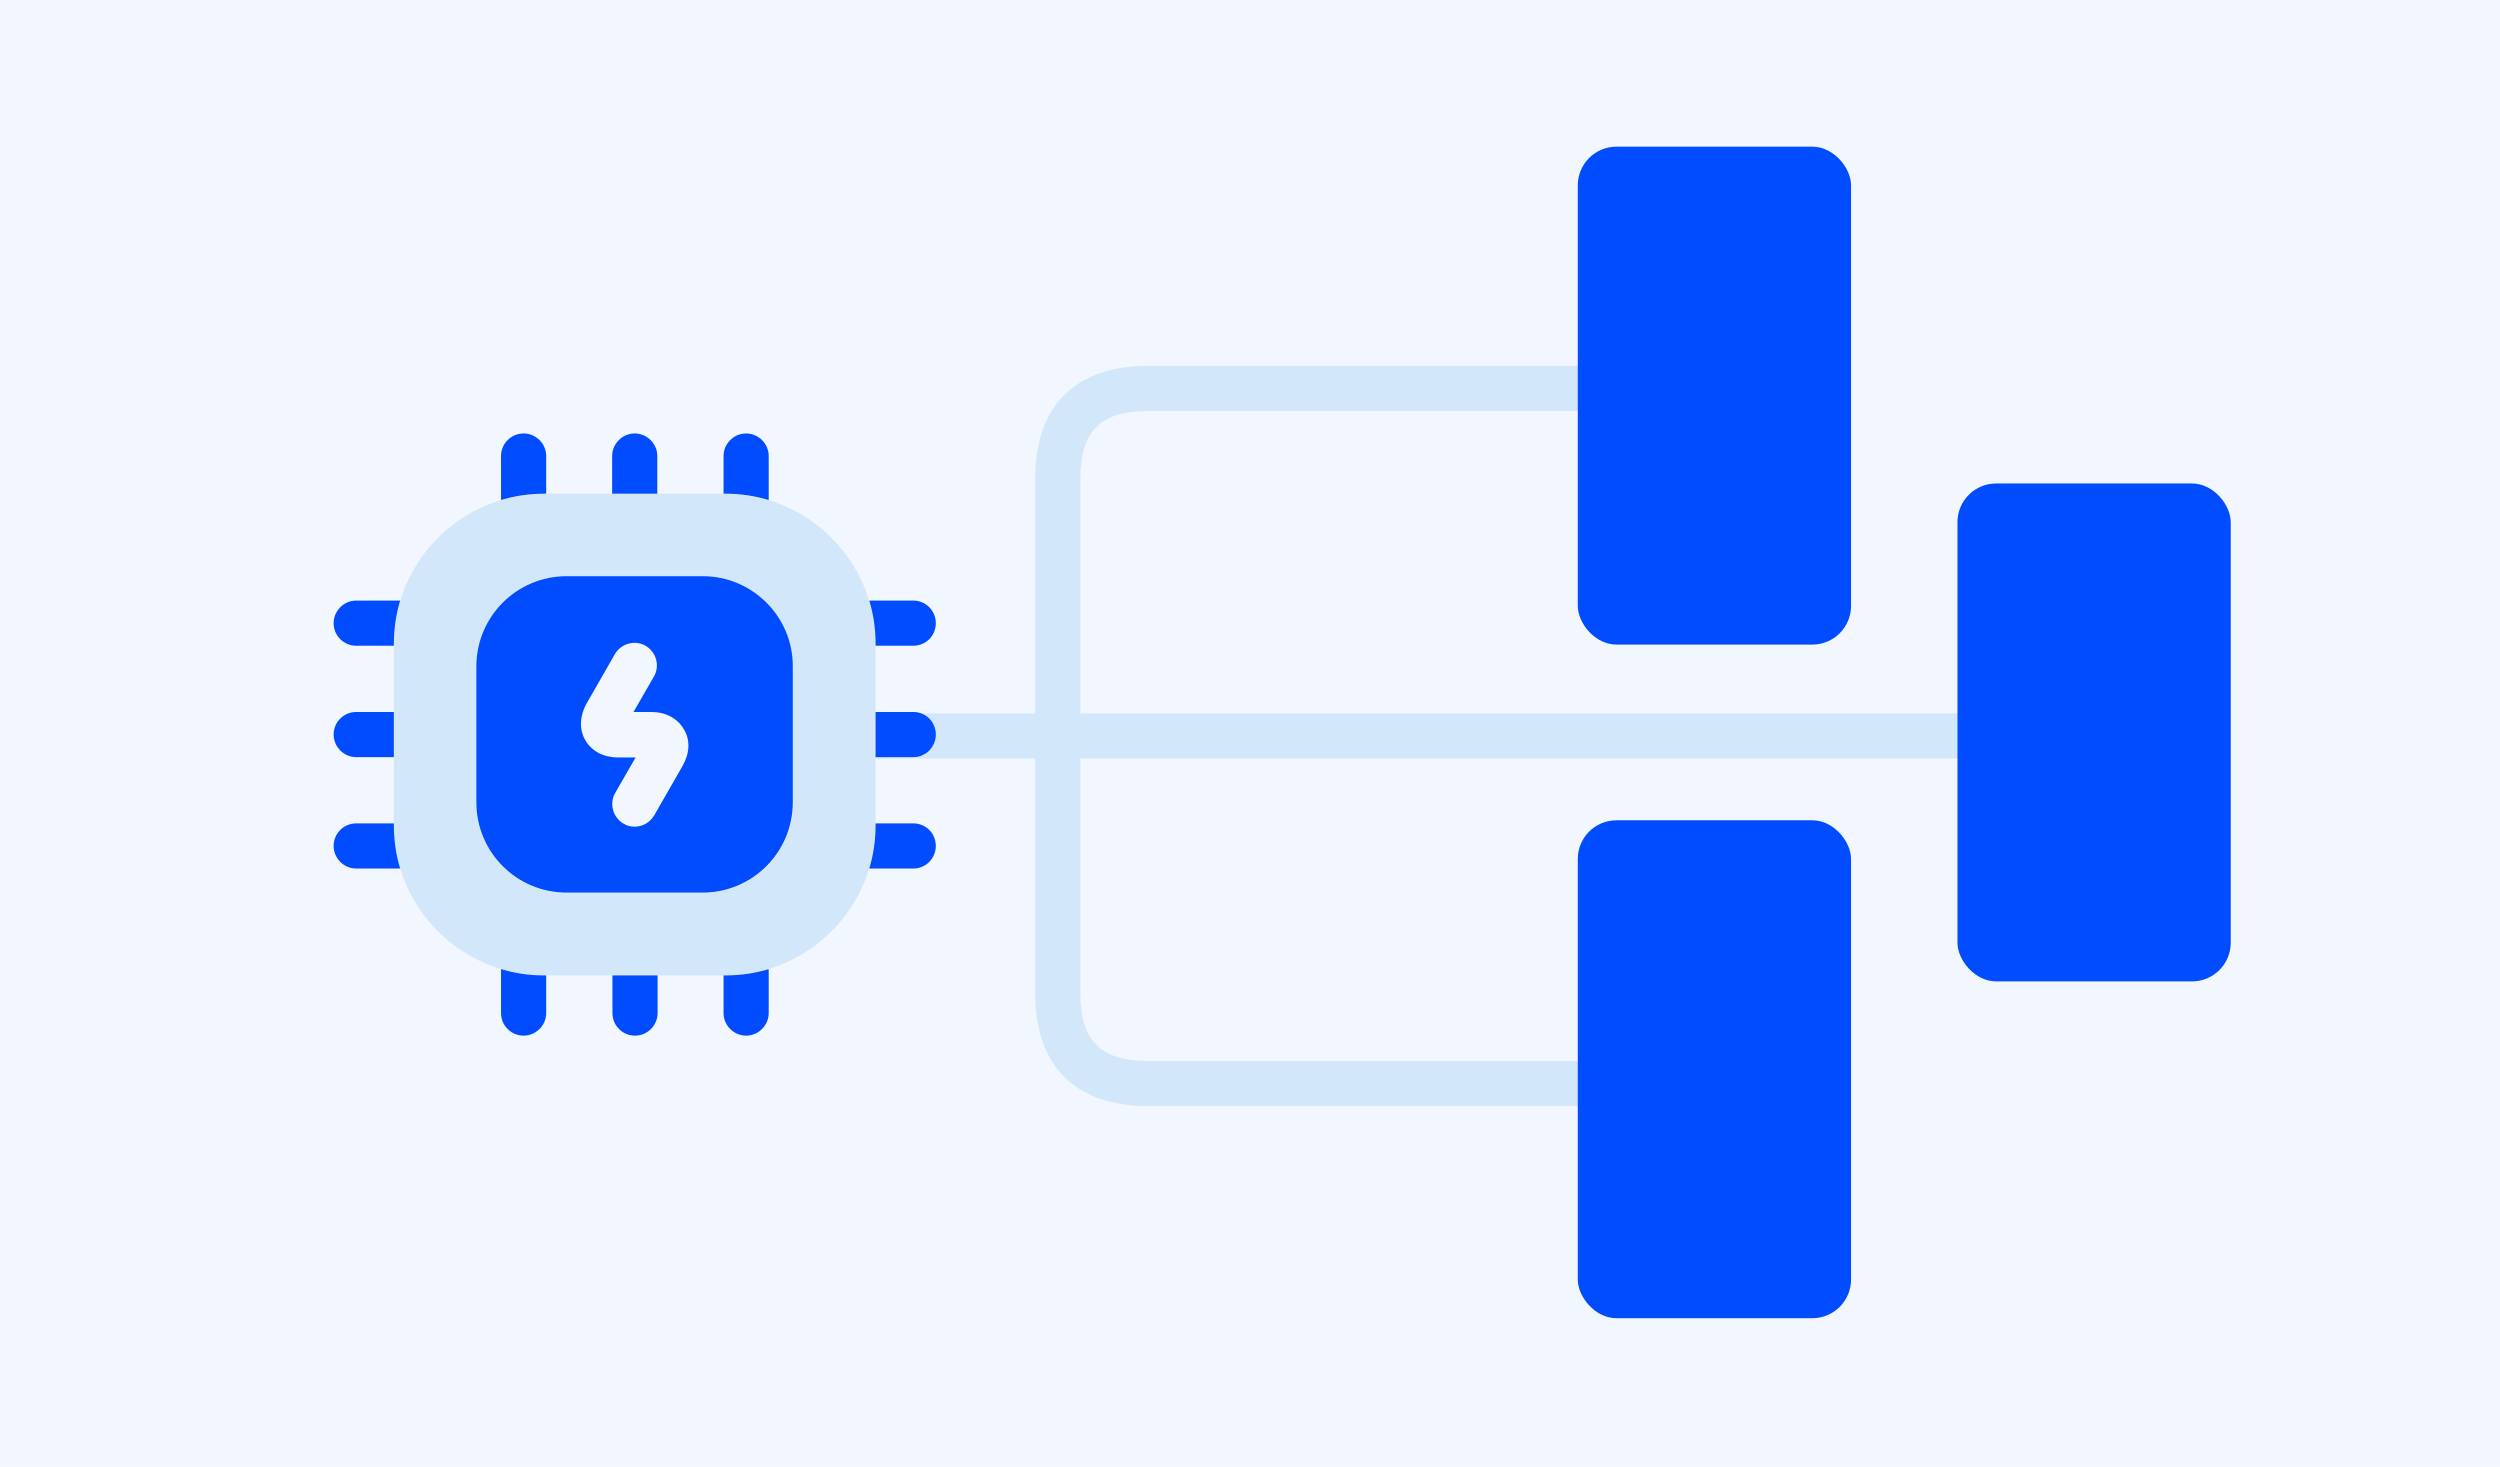 <svg width="375" height="220" viewBox="0 0 375 220" fill="none" xmlns="http://www.w3.org/2000/svg">
<rect width="375" height="220" fill="#F2F6FF"/>
<path d="M309.237 113.781C311.088 113.781 312.624 112.246 312.624 110.394C312.624 108.542 311.088 107.007 309.237 107.007H162.054V71.814C162.054 64.678 165.08 61.652 172.215 61.652H254.122C255.974 61.652 257.509 60.116 257.509 58.265C257.509 56.413 255.974 54.877 254.122 54.877H172.215C161.286 54.877 155.279 60.884 155.279 71.814V107.007H131.568C129.717 107.007 128.181 108.542 128.181 110.394C128.181 112.246 129.717 113.781 131.568 113.781H155.279V148.974C155.279 159.904 161.286 165.911 172.215 165.911H254.122C255.974 165.911 257.509 164.375 257.509 162.523C257.509 160.672 255.974 159.136 254.122 159.136H172.215C165.08 159.136 162.054 156.11 162.054 148.974V113.781H309.237Z" fill="#D2E7FA"/>
<path d="M108.757 74.053H81.659C69.194 74.053 59.077 84.169 59.077 96.634V123.732C59.077 136.198 69.194 146.314 81.659 146.314H108.757C121.222 146.314 131.339 136.198 131.339 123.732V96.634C131.339 84.169 121.222 74.053 108.757 74.053ZM118.964 120.39C118.964 127.888 112.912 133.939 105.415 133.939H85.001C77.504 133.939 71.452 127.888 71.452 120.39V99.977C71.452 92.479 77.504 86.427 85.001 86.427H105.37C112.867 86.427 118.919 92.479 118.919 99.977V120.39H118.964Z" fill="#D2E7FA"/>
<path d="M81.93 68.407V74.053H81.659C79.401 74.053 77.233 74.369 75.156 75.001V68.407C75.156 66.556 76.646 65.02 78.543 65.02C80.395 65.02 81.93 66.556 81.93 68.407Z" fill="#004CFE"/>
<path d="M98.595 68.407V74.053H91.821V68.407C91.821 66.556 93.356 65.02 95.208 65.02C97.06 65.02 98.595 66.556 98.595 68.407Z" fill="#004CFE"/>
<path d="M115.306 68.407V75.001C113.228 74.369 111.015 74.053 108.757 74.053H108.531V68.407C108.531 66.556 110.067 65.02 111.918 65.02C113.77 65.02 115.306 66.556 115.306 68.407Z" fill="#004CFE"/>
<path d="M140.372 93.473C140.372 95.37 138.881 96.86 136.984 96.86H131.339V96.635C131.339 94.376 131.023 92.163 130.391 90.086H136.984C138.881 90.086 140.372 91.621 140.372 93.473Z" fill="#004CFE"/>
<path d="M140.372 110.183C140.372 112.035 138.881 113.571 136.984 113.571H131.339V106.796H136.984C138.881 106.796 140.372 108.287 140.372 110.183Z" fill="#004CFE"/>
<path d="M140.372 126.894C140.372 128.745 138.881 130.281 136.984 130.281H130.391C131.023 128.203 131.339 125.99 131.339 123.732V123.506H136.984C138.881 123.506 140.372 124.997 140.372 126.894Z" fill="#004CFE"/>
<path d="M115.306 145.366V151.96C115.306 153.812 113.77 155.347 111.918 155.347C110.067 155.347 108.531 153.812 108.531 151.96V146.314H108.757C111.015 146.314 113.228 145.998 115.306 145.366Z" fill="#004CFE"/>
<path d="M98.641 146.314V151.96C98.641 153.811 97.105 155.347 95.254 155.347C93.357 155.347 91.866 153.811 91.866 151.96V146.314H98.641Z" fill="#004CFE"/>
<path d="M81.93 146.314V151.96C81.93 153.812 80.395 155.347 78.543 155.347C76.646 155.347 75.156 153.812 75.156 151.96V145.366C77.233 145.998 79.401 146.314 81.659 146.314H81.93Z" fill="#004CFE"/>
<path d="M60.026 90.086C59.394 92.163 59.078 94.376 59.078 96.635V96.86H53.432C51.58 96.86 50.045 95.37 50.045 93.473C50.045 91.621 51.58 90.086 53.432 90.086H60.026V90.086Z" fill="#004CFE"/>
<path d="M59.078 106.796V113.571H53.432C51.58 113.571 50.045 112.035 50.045 110.183C50.045 108.287 51.58 106.796 53.432 106.796H59.078Z" fill="#004CFE"/>
<path d="M60.026 130.281H53.432C51.58 130.281 50.045 128.745 50.045 126.894C50.045 124.997 51.58 123.506 53.432 123.506H59.078V123.732C59.078 125.99 59.394 128.203 60.026 130.281Z" fill="#004CFE"/>
<path d="M105.415 86.427H85.001C77.504 86.427 71.452 92.479 71.452 99.977V120.345C71.452 127.842 77.504 133.894 85.001 133.894H105.37C112.867 133.894 118.919 127.842 118.919 120.345V99.977C118.964 92.525 112.867 86.427 105.415 86.427ZM102.389 114.88L98.144 122.287C97.511 123.371 96.382 124.003 95.208 124.003C94.621 124.003 94.034 123.868 93.537 123.552C91.911 122.603 91.369 120.526 92.272 118.945L95.344 113.616H92.679C90.511 113.616 88.75 112.667 87.801 111.042C86.853 109.416 86.943 107.383 87.982 105.532L92.227 98.125C93.176 96.499 95.253 95.957 96.834 96.86C98.46 97.809 99.002 99.886 98.099 101.467L95.027 106.796H97.692C99.86 106.796 101.621 107.745 102.57 109.37C103.563 110.996 103.473 112.984 102.389 114.88Z" fill="#004CFE"/>
<rect x="236.669" y="22" width="40.987" height="74.688" rx="5.802" fill="#004CFE"/>
<rect x="293.621" y="72.522" width="40.987" height="74.688" rx="5.802" fill="#004CFE"/>
<rect x="236.669" y="123.043" width="40.987" height="74.688" rx="5.802" fill="#004CFE"/>
</svg>
